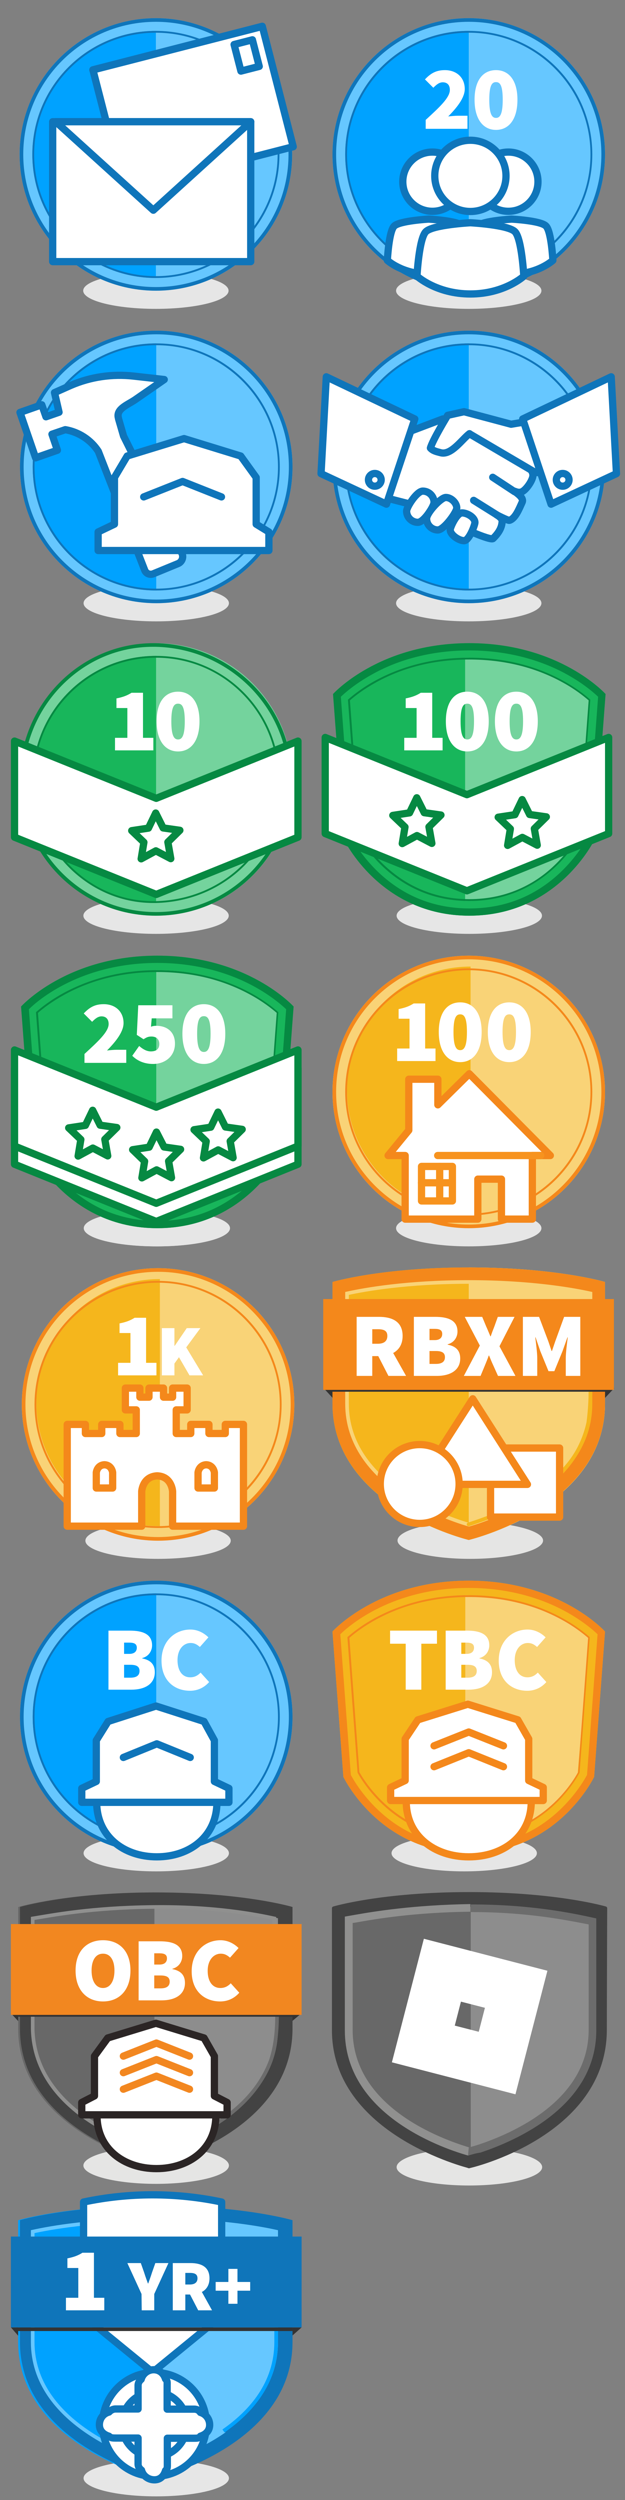 <?xml version="1.0" encoding="utf-8"?>
<!-- Generator: Adobe Illustrator 21.1.0, SVG Export Plug-In . SVG Version: 6.00 Build 0)  -->
<!DOCTYPE svg PUBLIC "-//W3C//DTD SVG 1.1//EN" "http://www.w3.org/Graphics/SVG/1.1/DTD/svg11.dtd">
<svg version="1.1" id="Badges" xmlns="http://www.w3.org/2000/svg" xmlns:xlink="http://www.w3.org/1999/xlink" x="0px" y="0px"
	 width="344px" height="1376px" viewBox="0 0 344 1376" style="enable-background:new 0 0 344 1376;" xml:space="preserve" preserveAspectRatio="none">
<rect x="0" y="0" width="344" height="1376" fill="#808080" stroke="none"/>
<style type="text/css">
	.st0{fill:#333333;}
	.st1{fill:#E6E6E6;}
	.st2{fill:#00A2FF;}
	.st3{fill:#66C7FF;}
	.st4{fill:#0F75BA;}
	.st5{fill:none;stroke:#66C7FF;stroke-width:2;stroke-miterlimit:10;}
	.st6{fill:none;stroke:#00A2FF;stroke-width:2;stroke-miterlimit:10;}
	.st7{fill:#FFFFFF;stroke:#0F75BA;stroke-width:4;stroke-linecap:round;stroke-linejoin:round;stroke-miterlimit:10;}
	.st8{fill:none;stroke:#333333;stroke-width:2;stroke-miterlimit:10;}
	.st9{fill:#FFFFFF;}
	.st10{fill:#E5E5E4;}
	.st11{fill:#686868;}
	.st12{fill:#8D8D8D;}
	.st13{fill:#434343;}
	.st14{fill:none;stroke:#90908F;stroke-width:2;stroke-miterlimit:10;}
	.st15{fill:none;stroke:#6C6C6C;stroke-width:2;stroke-miterlimit:10;}
	.st16{fill:#F28720;}
	.st17{fill:#FFFFFF;stroke:#2B2525;stroke-width:4;stroke-linecap:round;stroke-linejoin:round;stroke-miterlimit:10;}
	.st18{fill:none;stroke:#F28720;stroke-width:4;stroke-linecap:round;stroke-linejoin:round;stroke-miterlimit:10;}
	.st19{fill:#F5B61C;}
	.st20{fill:#F9D377;}
	.st21{fill:#F4881B;}
	.st22{fill:#FFFFFF;stroke:#F4881B;stroke-width:4;stroke-linecap:round;stroke-linejoin:round;stroke-miterlimit:10;}
	.st23{fill:none;stroke:#F9D377;stroke-width:2;stroke-miterlimit:10;}
	.st24{fill:none;stroke:#F5B61C;stroke-width:2;stroke-linecap:round;stroke-miterlimit:10;}
	.st25{fill:none;stroke:#F5B61C;stroke-width:2;stroke-miterlimit:10;}
	.st26{fill:#FFFFFF;stroke:#F7931E;stroke-width:4;stroke-linecap:round;stroke-linejoin:round;stroke-miterlimit:10;}
	.st27{fill:none;stroke:#F7931E;stroke-width:4;stroke-linecap:round;stroke-linejoin:round;stroke-miterlimit:10;}
	.st28{fill:none;stroke:#00B259;stroke-width:2;stroke-miterlimit:10;}
	.st29{fill:#18B65B;}
	.st30{fill:#74D39D;}
	.st31{fill:#068942;}
	.st32{fill:#FFFFFF;stroke:#068942;stroke-width:4;stroke-linecap:round;stroke-linejoin:round;stroke-miterlimit:10;}
	.st33{fill:none;stroke:#C1272D;stroke-width:4;stroke-linecap:round;stroke-linejoin:round;stroke-miterlimit:10;}
	.st34{fill:none;stroke:#0F75BA;stroke-width:4;stroke-linecap:round;stroke-linejoin:round;stroke-miterlimit:10;}
	.st35{fill:#434343;stroke:#434343;stroke-width:2;stroke-linejoin:round;stroke-miterlimit:10;}
	.st36{fill:#90908F;}
	.st37{fill:#6C6C6C;}
</style>
<g id="_x31_yr">
	<polygon id="XMLID_266_" class="st0" points="6,1281 13,1281 13,1289 	"/>
	<polygon id="XMLID_265_" class="st0" points="157,1289 157,1281 166,1281 	"/>
	<ellipse id="XMLID_263_" class="st1" cx="86" cy="1364" rx="40" ry="10"/>
	<path id="XMLID_241_" class="st2" d="M160,1289c0,57.4-75,75-75,75s-75-17.9-75-75c0-19.7,0-67,0-67s26.8-8,75-8s75,8,75,8
		S160,1274.7,160,1289z"/>
	<path id="XMLID_228_" class="st3" d="M85,1214c48,0,75,8,75,8s0,52.7,0,67c0,57.4-75,75-75,75V1214z"/>
	<g id="XMLID_147_">
		<g>
			<path class="st4" d="M86,1222c31,0,54.8,3.5,67,6.2v60.8c0,20.6-11.2,38.1-33.4,51.9c-14.2,8.8-28.6,13.4-33.6,14.8
				c-5-1.4-19.2-5.9-33.3-14.7c-22.4-13.9-33.7-31.4-33.7-52v-60.8C31.2,1225.5,55,1222,86,1222 M86,1214c-48.2,0-75,8-75,8
				s0,47.3,0,67c0,56.8,75,75,75,75s75-17.9,75-75c0-14.3,0-67,0-67S134.2,1214,86,1214L86,1214z"/>
		</g>
	</g>
	<path id="XMLID_145_" class="st5" d="M123.5,1338c-15.5,10.8-32.7,16.1-38.2,17.7c-11-3.2-67.3-21.6-67.3-66.7v-60.7
		c10-2.2,33.2-6.3,67-6.3s57,4.1,67,6.3v52.7"/>
	<path id="XMLID_122_" class="st6" d="M152,1281v8c0,22.6-13.8,38.4-29,49"/>
	<path id="XMLID_89_" class="st7" d="M122,1274.6V1212c-25-5.3-51-5.3-76,0v62.6l38,31.1L122,1274.6z"/>
	<circle id="XMLID_88_" class="st7" cx="85" cy="1334.4" r="28.6"/>
	<circle id="XMLID_87_" class="st7" cx="85" cy="1334.4" r="17.9"/>
	<path id="XMLID_83_" class="st7" d="M115.4,1334.7c0-3.3-2.1-6-5.1-6.9c-0.7-1.1-1.9-1.8-3.3-1.8H92v-13c0-1.5,0.2-2.8-0.9-3.6
		c-0.9-2.9-3.2-5.1-6.5-5.1s-6.1,2.3-6.9,5.3c-1,0.8-1.7,2-1.7,3.3v13H63.6c-1.4,0-2.7,0.7-3.6,1.7c-3.1,0.8-5.3,3.6-5.3,7
		c0,3.3,2.3,5.4,5.3,6.3c0.9,1,2.2,1,3.6,1H76v14.4c0,1.3,0.8,2.5,1.9,3.3c0.8,3.1,3.7,5.3,7.1,5.3c3.2,0,5.2-2.1,6.1-5.1
		c1.1-0.8,1-2.1,1-3.6V1342H107c1.4,0,2.6,0,3.3-1.1C113.2,1340,115.4,1337.9,115.4,1334.7z"/>
	<line id="XMLID_79_" class="st8" x1="9" y1="1282" x2="161" y2="1282"/>
	<rect id="XMLID_76_" x="6" y="1231" class="st4" width="160" height="50"/>
	<g>
		<path class="st9" d="M36.3,1264.7h6.8v-16.4h-6v-5.3c3.6-0.7,5.9-1.6,8.3-3.1h6.3v24.8h5.7v6.9H36.3V1264.7z"/>
		<path class="st9" d="M77.9,1262.6l-7.8-17h7.4l1.9,5.4c0.6,2,1.3,3.8,2,5.8h0.2c0.7-2,1.4-3.8,2-5.8l1.9-5.4h7.2l-7.8,17v9H78
			L77.9,1262.6L77.9,1262.6z"/>
		<path class="st9" d="M109.1,1271.6l-4.5-8.7H102v8.7h-6.9v-26h9.8c5.6,0,10.4,1.9,10.4,8.4c0,3.7-1.7,6.2-4.2,7.5l5.6,10.1H109.1z
			 M102,1257.4h2.5c2.7,0,4.2-1.2,4.2-3.4c0-2.2-1.4-3-4.2-3H102V1257.4z"/>
		<path class="st9" d="M125.7,1260.8h-7v-4.8h7v-7.2h5v7.2h7v4.8h-7v7.2h-5V1260.8z"/>
	</g>
</g>
<g id="OBC">
	<polygon id="XMLID_854_" class="st0" points="5.9,1108 13,1109 13,1115.6 	"/>
	<polygon id="XMLID_853_" class="st0" points="157,1115.6 157,1108 166.1,1108 	"/>
	<path id="XMLID_852_" class="st10" d="M126,1191.9c0,5.5-18,10.1-40.1,10.1s-40-4.6-40-10.1s18-10.3,40.1-10.3
		S126,1186.4,126,1191.9z"/>
	<path id="XMLID_851_" class="st11" d="M160,1116.6c0,57.4-75,75-75,75s-75-17.9-75-75c0-19.7,0-67,0-67s26.8-8,75-8s75,8,75,8
		S160,1102.3,160,1116.6z"/>
	<path id="XMLID_850_" class="st12" d="M85,1041.6c49,0,75,8,75,8s0,52.7,0,67c0,57.4-75,75-75,75V1041.6z"/>
	<g id="XMLID_844_">
		<g>
			<path class="st13" d="M86,1049.6c31,0,54.8,3.5,67,6.2c0,14.4,0,49.6,0,60.8c0,20.4-10.8,37.7-32,51.3
				c-14.2,9.1-29.4,14-34.8,15.4c-4.9-1.4-19.5-6-33.8-15C30.2,1154.4,19,1137,19,1116.5v-60.8C31,1053.1,55.1,1049.6,86,1049.6
				 M86,1041.6c-48.2,0-75,8-75,8s0,47.3,0,67c0,56.8,75,75,75,75l0,0c1,0,74.9-17.7,75-75c0-14.3,0-67,0-67S134.2,1041.6,86,1041.6
				L86,1041.6z"/>
		</g>
	</g>
	<path id="XMLID_843_" class="st14" d="M123.5,1165.8c-15.5,10.8-33.2,16-38.7,17.6c-5.7-1.7-65.8-18.5-66.8-66.8v-60.7
		c11-1.8,31.8-5.9,66-6.3c33.8-0.4,57,4.1,67,6.3v53.2"/>
	<path id="XMLID_842_" class="st15" d="M152.1,1076.8c-1,19.2,3,39.2-3,57.2c-10,27-38,42-63.9,50"/>
	<line id="XMLID_841_" class="st8" x1="10" y1="1109" x2="162" y2="1109"/>
	<rect id="XMLID_840_" x="6" y="1059" class="st16" width="160" height="50"/>
	<g>
		<path class="st9" d="M41.6,1084.6c0-10.7,6.1-16.7,15.1-16.7s15.1,6,15.1,16.7s-6.1,17-15.1,17S41.6,1095.3,41.6,1084.6z
			 M63,1084.6c0-5.9-2.4-9.3-6.3-9.3s-6.3,3.4-6.3,9.3s2.4,9.6,6.3,9.6S63,1090.5,63,1084.6z"/>
		<path class="st9" d="M76.3,1068.5H88c6.8,0,12.3,1.7,12.3,8.1c0,2.8-1.6,6-5.4,7v0.2c4.6,0.9,6.9,3.3,6.9,7.6
			c0,6.7-5.8,9.6-12.8,9.6H76.3V1068.5z M87.8,1081.3c2.8,0,4.1-1.4,4.1-3.4s-1.3-2.8-4.1-2.8h-2.9v6.2L87.8,1081.3L87.8,1081.3z
			 M88.4,1094.4c3.4,0,5-1.3,5-3.7c0-2.4-1.6-3.4-5-3.4h-3.5v7.1H88.4z"/>
		<path class="st9" d="M121.4,1067.9c4.1,0,7.6,2,9.9,4.3l-4.7,5.3c-1.6-1.4-3-2.2-5.1-2.2c-3.9,0-7.2,3.5-7.2,9.4
			c0,6.1,2.8,9.5,7,9.5c2.5,0,4.3-1.1,5.7-2.6l4.7,5.2c-2.8,3.2-6.5,4.8-10.5,4.8c-8.5,0-15.7-5.5-15.7-16.6
			C105.5,1074.1,113,1067.9,121.4,1067.9z"/>
	</g>
	<path id="XMLID_838_" class="st17" d="M118.8,1164.5c0,18.1-14.7,29.1-32.7,29.1s-32.7-11-32.7-29.1"/>
	<polygon id="XMLID_837_" class="st17" points="112.3,1121.7 118,1131.7 118,1153.6 125,1157.2 125,1164 45,1164 45,1157.2 
		52,1153.6 52,1131.7 59.3,1121.7 85.8,1113.6 	"/>
	<polyline id="XMLID_836_" class="st18" points="104.3,1131.7 86.1,1124.5 67.9,1131.7 	"/>
	<polyline id="XMLID_835_" class="st18" points="104.3,1140.8 86.1,1133.6 67.9,1140.8 	"/>
	<polyline id="XMLID_834_" class="st18" points="104.3,1149.9 86.1,1142.7 67.9,1149.9 	"/>
</g>
<g id="TBC">
	<ellipse id="XMLID_1003_" class="st1" cx="255.5" cy="1020" rx="40" ry="10"/>
	<g id="XMLID_1000_">
		<path class="st19" d="M258,1020c49.1,0,69-42,69-42l6-80c0,0-25.1-28-75-28s-75,28-75,28l6,80C189,978,208.9,1020,258,1020z"/>
	</g>
	<path id="XMLID_999_" class="st20" d="M256,878c20,0,37.4,4.3,52.7,12.6c7.3,4,12.9,8.1,15.6,10.5l-6.3,74.6
		c-3.5,6.5-21.9,36.2-61.9,36.2V878H256z"/>
	<g>
		<g>
			<path class="st9" d="M223.3,904.7h-8.6v-7.2h25.8v7.2h-8.6V930h-8.6L223.3,904.7L223.3,904.7z"/>
			<path class="st9" d="M245.3,897.5H257c6.8,0,12.3,1.7,12.3,8.1c0,2.8-1.6,6-5.4,7v0.2c4.6,0.9,6.9,3.3,6.9,7.6
				c0,6.7-5.8,9.6-12.8,9.6h-12.7V897.5z M256.8,910.3c2.8,0,4.1-1.4,4.1-3.4s-1.3-2.8-4.1-2.8h-2.9v6.2H256.8z M257.4,923.4
				c3.4,0,5-1.3,5-3.7s-1.6-3.4-5-3.4h-3.5v7.1L257.4,923.4L257.4,923.4z"/>
			<path class="st9" d="M290.4,896.9c4.1,0,7.6,2,9.9,4.3l-4.7,5.3c-1.6-1.4-3-2.2-5.1-2.2c-3.9,0-7.2,3.5-7.2,9.4
				c0,6.1,2.8,9.5,7,9.5c2.5,0,4.3-1.1,5.7-2.6l4.7,5.2c-2.8,3.2-6.5,4.8-10.5,4.8c-8.5,0-15.7-5.5-15.7-16.6
				C274.5,903.1,282,896.9,290.4,896.9z"/>
		</g>
	</g>
	<g id="XMLID_990_">
		<g>
			<path class="st21" d="M258,874c24.7,0,43,7.2,53.9,13.3c9,5,14.7,10,17,12.2l-5.8,77.4c-1.2,2.3-6.1,10.9-15.1,19.4
				c-13.9,13.1-30.7,19.7-49.9,19.7s-36-6.6-49.9-19.7c-9-8.5-13.9-17.1-15.1-19.4l-5.8-77.4C192.5,894.4,216.3,874,258,874
				 M258,870c-49.9,0-75,28-75,28l6,80c0,0,19.9,42,69,42s69-42,69-42l6-80C333,898,307.9,870,258,870L258,870z"/>
		</g>
	</g>
	<g id="XMLID_984_">
		<g>
			<path class="st21" d="M258,879c18.8,0,36.1,4.2,51.2,12.5c6.8,3.7,11.6,7.5,14.5,10l-5.5,73.9c-3.5,6.4-21.6,35.5-60.2,35.5
				c-38.2,0-56.6-29.2-60.2-35.5l-5.5-73.9c2.9-2.6,7.8-6.3,14.5-10C221.9,883.2,239.2,879,258,879 M258,878
				c-19,0-36.4,4.3-51.7,12.6c-7.3,4-12.4,8.1-15.1,10.5l5.6,74.6c3.5,6.4,22.1,36.2,61.1,36.2c39.3,0,57.6-29.7,61.1-36.2l5.6-74.6
				c-2.7-2.4-7.8-6.5-15.1-10.5C294.4,882.3,277,878,258,878L258,878z"/>
		</g>
	</g>
	<path id="XMLID_983_" class="st22" d="M292.4,991.5c0,19-15.4,30.5-34.4,30.5s-34.4-11.6-34.4-30.5"/>
	<polygon id="XMLID_982_" class="st22" points="285,946.6 291,957.1 291,980 299,983.8 299,991 215,991 215,983.8 223,980 
		223,957.1 230,946.6 257.5,938 	"/>
	<polyline id="XMLID_981_" class="st22" points="277.1,960.9 258,953.3 238.9,960.9 	"/>
	<polyline id="XMLID_980_" class="st22" points="277.1,972.4 258,964.7 238.9,972.4 	"/>
</g>
<g id="BC">
	<ellipse id="XMLID_1025_" class="st1" cx="86" cy="1020" rx="40" ry="10"/>
	<circle id="XMLID_1024_" class="st3" cx="86" cy="945" r="75"/>
	<g id="XMLID_1021_">
		<path class="st2" d="M86,1013c-37.6,0-68-30.4-68-68s30.4-68,68-68"/>
	</g>
	<g id="XMLID_1016_">
		<path class="st4" d="M86,872c40.3,0,73,32.7,73,73s-32.7,73-73,73s-73-32.7-73-73S45.7,872,86,872 M86,870c-41.4,0-75,33.6-75,75
			s33.6,75,75,75s75-33.6,75-75S127.4,870,86,870L86,870z"/>
	</g>
	<g id="XMLID_1011_">
		<path class="st4" d="M86,878c36.9,0,67,30.1,67,67s-30.1,67-67,67s-67-30.1-67-67S49.1,878,86,878 M86,877c-37.6,0-68,30.4-68,68
			s30.4,68,68,68s68-30.4,68-68S123.6,877,86,877L86,877z"/>
	</g>
	<g>
		<g>
			<path class="st9" d="M59.7,897.5h11.7c6.8,0,12.3,1.7,12.3,8.1c0,2.8-1.6,6-5.4,7v0.2c4.6,0.9,6.9,3.3,6.9,7.6
				c0,6.7-5.8,9.6-12.8,9.6H59.7V897.5z M71.2,910.3c2.8,0,4.1-1.4,4.1-3.4s-1.3-2.8-4.1-2.8h-2.9v6.2H71.2z M71.8,923.4
				c3.4,0,5-1.3,5-3.7s-1.6-3.4-5-3.4h-3.5v7.1L71.8,923.4L71.8,923.4z"/>
			<path class="st9" d="M104.8,896.9c4.1,0,7.6,2,9.9,4.3l-4.7,5.3c-1.6-1.4-3-2.2-5.1-2.2c-3.9,0-7.2,3.5-7.2,9.4
				c0,6.1,2.8,9.5,7,9.5c2.5,0,4.3-1.1,5.7-2.6l4.7,5.2c-2.8,3.2-6.5,4.8-10.5,4.8c-8.5,0-15.7-5.5-15.7-16.6
				C88.9,903.1,96.4,896.9,104.8,896.9z"/>
		</g>
	</g>
	<path id="XMLID_1007_" class="st7" d="M119.4,991.8c0,18.8-14.8,30.2-33.1,30.2s-33.1-11.4-33.1-30.2"/>
	<polygon id="XMLID_1006_" class="st7" points="112.3,947.5 118,957.9 118,980.5 126,984.3 126,992 45,992 45,984.3 53,980.5 
		53,957.9 59.5,947.5 85.9,939 	"/>
	<polyline id="XMLID_1005_" class="st7" points="104.7,967.3 86.3,959.8 67.9,967.3 	"/>
</g>
<g id="OfficialModelMaker">
	<g id="XMLID_634_">
		<polygon id="XMLID_732_" class="st0" points="178.1,764 186,764 186,772.6 		"/>
		<polygon id="XMLID_731_" class="st0" points="330,772.6 330,764 338.1,764 		"/>
		<path id="XMLID_730_" class="st10" d="M298.9,847.9c0,5.5-18,10.1-40.1,10.1s-40-4.6-40-10.1s17.2-10.3,39.3-10.3
			C280.2,837.6,298.9,842.4,298.9,847.9z"/>
		<path id="XMLID_729_" class="st19" d="M333,772.6c0,57.4-75,75-75,75s-75-17.9-75-75c0-19.7,0-67,0-67s26.8-8,75-8s75,8,75,8
			S333,758.3,333,772.6z"/>
		<path id="XMLID_728_" class="st20" d="M258,697.6c48,0,75,8,75,8s0,52.7,0,67c0,57.4-75,75-75,75V697.6z"/>
		<g id="XMLID_722_">
			<g>
				<path class="st21" d="M258,705.6c31,0,55,3.5,67,6.2v60.8c0,20.6-11.2,38.1-33.3,51.9c-14.2,8.8-28.5,13.4-33.6,14.8
					c-5-1.4-19.2-5.9-33.3-14.7c-22.4-13.9-33.8-31.4-33.8-52v-60.8C203,709.1,227,705.6,258,705.6 M258,697.6c-48.2,0-75,8-75,8
					s0,47.3,0,67c0,56.8,75,75,75,75s75-17.9,75-75c0-14.3,0-67,0-67S306.2,697.6,258,697.6L258,697.6z"/>
			</g>
		</g>
		<path id="XMLID_721_" class="st23" d="M296.1,821.3c-15.5,10.8-32.4,16.3-38,17.9c-11-3.2-67.1-21.5-67.1-66.6v-60.7
			c10-2.2,33.2-6.3,67-6.3s57,4.1,67,6.3V764"/>
		<path id="XMLID_720_" class="st24" d="M324.8,740.1c0,13.9,1,27.9-1,42.9c-7,32-38,47-65.9,56"/>
		<path id="XMLID_719_" class="st25" d="M325,764v8.6c0,22.6-13.8,38.1-29,48.7"/>
		<line id="XMLID_718_" class="st8" x1="182" y1="765" x2="334" y2="765"/>
		<rect id="XMLID_717_" x="177.9" y="715" class="st21" width="160" height="50"/>
	</g>
	<g>
		<path class="st9" d="M213.8,757.3l-5.6-10.9h-3.3v10.9h-8.6v-32.5h12.3c7,0,13,2.4,13,10.5c0,4.7-2.1,7.7-5.2,9.4l7.1,12.6H213.8z
			 M204.9,739.6h3.1c3.4,0,5.2-1.5,5.2-4.3s-1.8-3.7-5.2-3.7h-3.1V739.6z"/>
		<path class="st9" d="M227.8,724.8h11.7c6.8,0,12.3,1.7,12.3,8.1c0,2.8-1.6,6-5.4,7v0.2c4.6,0.9,6.9,3.3,6.9,7.6
			c0,6.7-5.8,9.6-12.8,9.6h-12.7V724.8z M239.3,737.6c2.8,0,4.1-1.4,4.1-3.4s-1.3-2.8-4.1-2.8h-2.9v6.2H239.3z M239.9,750.7
			c3.4,0,5-1.3,5-3.7s-1.6-3.4-5-3.4h-3.5v7.1L239.9,750.7L239.9,750.7z"/>
		<path class="st9" d="M264.1,740.6l-8.3-15.8h9.6l2.2,5.3c0.7,1.5,1.4,3.3,2.3,5.4h0.2c0.7-2.1,1.4-3.9,2-5.4l1.9-5.3h9.2
			l-8.3,16.2l8.8,16.3h-9.6l-2.6-5.8c-0.8-1.7-1.5-3.4-2.3-5.4H269c-0.7,2-1.4,3.7-2.1,5.4l-2.4,5.8h-9.2L264.1,740.6z"/>
		<path class="st9" d="M287.8,724.8h8.9l5.1,13.5l1.8,5.3h0.2l1.8-5.3l4.9-13.5h8.9v32.5h-8v-9.6c0-3.3,0.7-8.4,1.1-11.6h-0.2
			l-2.7,7.6l-4.5,11h-3.2l-4.5-11l-2.6-7.6h-0.2c0.4,3.2,1.1,8.3,1.1,11.6v9.6h-7.9L287.8,724.8L287.8,724.8z"/>
	</g>
	<g id="XMLID_244_">
		<rect id="XMLID_247_" x="270" y="797" class="st22" width="38" height="38"/>
		<polygon id="XMLID_246_" class="st22" points="230,817 260.2,769.9 290.3,817 		"/>
		<circle id="XMLID_245_" class="st22" cx="231" cy="816.8" r="21.7"/>
	</g>
</g>
<g id="bricksmith_1_">
	<ellipse id="XMLID_277_" class="st1" cx="87" cy="848" rx="40" ry="10"/>
	<circle id="XMLID_276_" class="st20" cx="87" cy="773" r="75"/>
	<g id="XMLID_272_">
		<path class="st19" d="M88,840c-37.6,0-68-30.4-68-68s30.4-68,68-68"/>
	</g>
	<g id="XMLID_206_">
		<g>
			<path class="st21" d="M87,700c40.3,0,73,32.7,73,73s-32.7,73-73,73s-73-32.7-73-73S46.7,700,87,700 M87,698
				c-41.4,0-75,33.6-75,75s33.6,75,75,75s75-33.6,75-75S128.4,698,87,698L87,698z"/>
		</g>
	</g>
	<g id="XMLID_171_">
		<g>
			<path class="st21" d="M87,706c36.9,0,67,30.1,67,67s-30.1,67-67,67s-67-30.1-67-67S50.1,706,87,706 M87,705
				c-37.6,0-68,30.4-68,68s30.4,68,68,68s68-30.4,68-68S124.6,705,87,705L87,705z"/>
		</g>
	</g>
	<path id="XMLID_160_" class="st22" d="M124,784v5h-9v-5h-10v5h-8v-13h6v-12h-8v5h-5v-5h-8v5h-5v-5h-8v12h6v13l0,0h-9v-5H56v5h-9v-5
		H37v56h34.1H78v-19.1c0,0,0.4-8.2,8.5-8.6c8.1,0.3,8.5,8.6,8.5,8.6V840h39v-56H124z"/>
	<path id="XMLID_157_" class="st22" d="M109,819v-8.5c0,0,0.4-4.1,4.5-4.3c4.1,0.2,4.5,4.3,4.5,4.3v8.5H109z"/>
	<path id="XMLID_156_" class="st22" d="M53,819v-8.5c0,0,0.4-4.1,4.5-4.3c4.1,0.2,4.5,4.3,4.5,4.3v8.5H53z"/>
	<g>
		<g>
			<path class="st9" d="M65,750.1h6.8v-16.4h-6v-5.3c3.6-0.7,5.9-1.6,8.3-3.1h6.3v24.8h5.7v6.9H65V750.1z"/>
			<path class="st9" d="M89.1,731H96v9.7h0.2l6.6-9.7h7.5l-7.8,10.6l9.3,15.4h-7.5l-5.8-10l-2.5,3.5v6.5h-6.9
				C89.1,757,89.1,731,89.1,731z"/>
		</g>
	</g>
</g>
<g id="homestead_1_">
	<ellipse id="XMLID_205_" class="st1" cx="258" cy="676" rx="40" ry="10"/>
	<circle id="XMLID_202_" class="st20" cx="258" cy="601" r="75"/>
	<g id="XMLID_183_">
		<path class="st19" d="M259,668c-37.6,0-68-30.4-68-68s30.4-68,68-68"/>
	</g>
	<g id="XMLID_163_">
		<g>
			<path class="st21" d="M258,528c40.3,0,73,32.7,73,73s-32.7,73-73,73s-73-32.7-73-73S217.7,528,258,528 M258,526
				c-41.4,0-75,33.6-75,75s33.6,75,75,75s75-33.6,75-75S299.4,526,258,526L258,526z"/>
		</g>
	</g>
	<g id="XMLID_153_">
		<g>
			<path class="st21" d="M258,534c36.9,0,67,30.1,67,67s-30.1,67-67,67s-67-30.1-67-67S221.1,534,258,534 M258,533
				c-37.6,0-68,30.4-68,68s30.4,68,68,68s68-30.4,68-68S295.6,533,258,533L258,533z"/>
		</g>
	</g>
	<polygon id="XMLID_102_" class="st22" points="258.3,591 241,608.1 241,594 225,594 225,622.1 213.6,636 223,636 223,671 263,671 
		263,649 276,649 276,671 293,671 293,636 302.9,636 	"/>
	<rect id="XMLID_98_" x="232" y="642" class="st26" width="17" height="19"/>
	<polygon id="XMLID_97_" class="st26" points="240.9,636 297.6,636 297.6,636 	"/>
	<line id="XMLID_96_" class="st27" x1="242" y1="642" x2="242" y2="660"/>
	<line id="XMLID_95_" class="st27" x1="249" y1="651" x2="232" y2="651"/>
	<g>
		<g>
			<path class="st9" d="M218.6,577.1h6.8v-16.4h-6v-5.3c3.6-0.7,5.9-1.6,8.3-3.1h6.3v24.8h5.7v6.9h-21.1V577.1z"/>
			<path class="st9" d="M241.5,568c0-10.9,4.8-16.3,11.8-16.3c7,0,11.8,5.5,11.8,16.3c0,10.9-4.8,16.6-11.8,16.6
				C246.3,584.6,241.5,578.8,241.5,568z M257,568c0-8.4-1.7-9.7-3.7-9.7s-3.7,1.3-3.7,9.7s1.7,10,3.7,10S257,576.4,257,568z"/>
			<path class="st9" d="M268.5,568c0-10.9,4.8-16.3,11.8-16.3s11.8,5.5,11.8,16.3c0,10.9-4.8,16.6-11.8,16.6
				C273.2,584.6,268.5,578.8,268.5,568z M284,568c0-8.4-1.7-9.7-3.7-9.7s-3.7,1.3-3.7,9.7s1.7,10,3.7,10S284,576.4,284,568z"/>
		</g>
	</g>
</g>
<g id="Bloxxer_1_">
	<ellipse id="XMLID_201_" class="st1" cx="86.1" cy="676" rx="40" ry="10"/>
	<path id="XMLID_197_" class="st28" d="M154,593v8c0,22.6-18,45-41,57"/>
	<ellipse id="XMLID_178_" class="st1" cx="86.6" cy="676" rx="40" ry="10"/>
	<g id="XMLID_177_">
		<path class="st29" d="M86.6,676c49.1,0,69-42,69-42l6-80c0,0-25.1-28-75-28s-75,28-75,28l6,80C17.6,634,37.5,676,86.6,676z"/>
	</g>
	<path id="XMLID_175_" class="st30" d="M86,534c20,0,36.7,4.3,51.9,12.6c7.3,4,12.5,8.1,15.2,10.5l-5.8,74.6
		C143.8,638.3,126,668,86,668V534z"/>
	<g id="XMLID_174_">
		<g>
			<path class="st31" d="M86.6,530c24.7,0,43,7.2,53.9,13.3c9,5,14.7,10,17,12.2l-5.8,77.4c-1.2,2.3-6.1,10.9-15.1,19.4
				c-13.9,13.1-30.7,19.7-49.9,19.7s-36-6.6-49.9-19.7c-9-8.5-13.9-17.1-15.1-19.4l-5.8-77.4C21,550.4,44.8,530,86.6,530 M86.6,526
				c-49.9,0-75,28-75,28l6,80c0,0,19.9,42,69,42s69-42,69-42l6-80C161.6,554,136.4,526,86.6,526L86.6,526z"/>
		</g>
	</g>
	<g id="XMLID_167_">
		<g>
			<path class="st31" d="M86.6,535c18.8,0,36.1,4.2,51.2,12.5c6.8,3.7,11.6,7.5,14.5,10l-5.5,73.9c-3.5,6.4-21.6,35.5-60.2,35.5
				c-38.2,0-56.6-29.2-60.2-35.5l-5.5-73.9c2.9-2.6,7.8-6.3,14.5-10C50.5,539.2,67.7,535,86.6,535 M86.6,534
				c-19,0-36.4,4.3-51.7,12.6c-7.3,4-12.4,8.1-15.1,10.5l5.6,74.6c3.5,6.4,22.1,36.2,61.1,36.2c39.3,0,57.6-29.7,61.1-36.2l5.6-74.6
				c-2.7-2.4-7.8-6.5-15.1-10.5C122.9,538.3,105.6,534,86.6,534L86.6,534z"/>
		</g>
	</g>
	<g>
		<path class="st9" d="M46.5,580.1c7.5-6.9,13.3-12.2,13.3-16.5c0-2.8-1.6-4.2-3.9-4.2c-2.1,0-3.7,1.5-5.2,3l-4.6-4.6
			c3.3-3.5,6.3-5.1,11-5.1c6.4,0,10.9,4.1,10.9,10.4c0,5.1-4.8,10.7-9.1,15.1c1.6-0.2,3.9-0.4,5.3-0.4h5.3v7.2h-23
			C46.5,585,46.5,580.1,46.5,580.1z"/>
		<path class="st9" d="M76.6,575.7c1.9,1.7,4.1,3,6.4,3c3,0,4.7-1.3,4.7-4.1c0-2.7-1.8-4.1-4.3-4.1c-1.7,0-2.5,0.3-4.4,1.5l-3.7-2.4
			l0.8-16.3h18.8v7.2H83.5l-0.4,4.6c1.1-0.4,2-0.5,3-0.5c5.5,0,10.2,3.1,10.2,9.8c0,7.1-5.6,11.2-12,11.2c-5.2,0-8.9-1.9-11.5-4.5
			L76.6,575.7z"/>
		<path class="st9" d="M100.4,569c0-10.9,4.8-16.3,11.8-16.3S124,558.2,124,569c0,10.9-4.8,16.6-11.8,16.6S100.4,579.8,100.4,569z
			 M115.9,569c0-8.4-1.7-9.7-3.7-9.7s-3.7,1.3-3.7,9.7s1.7,10,3.7,10S115.9,577.4,115.9,569z"/>
	</g>
	<polygon id="XMLID_164_" class="st32" points="86,619.4 8,587.9 8,640.8 86,672.3 164,640.8 164,587.9 	"/>
	<polygon id="XMLID_162_" class="st32" points="86,609.4 8,577.9 8,630.8 86,662.3 164,630.8 164,577.9 	"/>
	<polygon id="XMLID_161_" class="st32" points="82.1,631.4 86.1,623.1 90.3,631.3 99.4,632.6 92.8,639.1 94.4,648.2 86.2,643.9 
		78.1,648.3 79.6,639.2 73,632.8 	"/>
	<polygon id="XMLID_159_" class="st32" points="47,619.4 51,611.1 55.1,619.3 64.3,620.6 57.7,627.1 59.3,636.2 51.1,631.9 
		43,636.3 44.5,627.2 37.8,620.8 	"/>
	<polygon id="XMLID_152_" class="st32" points="116,620.4 120,612.1 124.1,620.3 133.3,621.6 126.7,628.1 128.3,637.2 120.1,632.9 
		112,637.3 113.5,628.2 106.8,621.8 	"/>
</g>
<g id="Warrior_1_">
	<ellipse id="XMLID_176_" class="st1" cx="258.3" cy="504" rx="40" ry="10"/>
	<g id="XMLID_173_">
		<path class="st29" d="M258.3,504c49.1,0,69-42,69-42l6-80c0,0-25.1-28-75-28s-75,28-75,28l6,80C189.3,462,209.2,504,258.3,504z"/>
	</g>
	<path id="XMLID_168_" class="st30" d="M256,362c20,0,37.5,4.3,52.8,12.6c7.3,4,12.9,8.1,15.6,10.5l-6.4,74.6
		c-3.5,6.5-22,36.2-62,36.2V362z"/>
	<g>
		<g>
			<path class="st9" d="M222.5,406.1h6.8v-16.4h-6v-5.3c3.6-0.7,5.9-1.6,8.3-3.1h6.3v24.8h5.7v6.9h-21.1V406.1z"/>
			<path class="st9" d="M245.4,397c0-10.9,4.8-16.3,11.8-16.3c7,0,11.8,5.5,11.8,16.3c0,10.9-4.8,16.6-11.8,16.6
				C250.2,413.6,245.4,407.8,245.4,397z M260.9,397c0-8.4-1.7-9.7-3.7-9.7s-3.7,1.3-3.7,9.7s1.7,10,3.7,10S260.9,405.4,260.9,397z"
				/>
			<path class="st9" d="M272.4,397c0-10.9,4.8-16.3,11.8-16.3S296,386.2,296,397c0,10.9-4.8,16.6-11.8,16.6S272.4,407.8,272.4,397z
				 M287.9,397c0-8.4-1.7-9.7-3.7-9.7s-3.7,1.3-3.7,9.7s1.7,10,3.7,10S287.9,405.4,287.9,397z"/>
		</g>
	</g>
	<g id="XMLID_158_">
		<g>
			<path class="st31" d="M258.3,358c24.7,0,43,7.2,53.9,13.3c9,5,14.7,10,17,12.2l-5.8,77.4c-1.2,2.3-6.1,10.9-15.1,19.4
				c-13.9,13.1-30.7,19.7-49.9,19.7s-36-6.6-49.9-19.7c-9-8.5-13.9-17.1-15.1-19.4l-5.8-77.4c2.3-2.2,8-7.2,17-12.2
				C215.3,365.2,233.5,358,258.3,358 M258.3,354c-49.9,0-75,28-75,28l6,80c0,0,19.9,42,69,42s69-42,69-42l6-80
				C333.3,382,308.1,354,258.3,354L258.3,354z"/>
		</g>
	</g>
	<g id="XMLID_148_">
		<g>
			<path class="st31" d="M258.3,363c18.8,0,36.1,4.2,51.2,12.5c6.8,3.7,11.6,7.5,14.5,10l-5.5,73.9c-3.5,6.4-21.6,35.5-60.2,35.5
				c-38.2,0-56.6-29.2-60.2-35.5l-5.5-73.9c2.9-2.6,7.8-6.3,14.5-10C222.2,367.2,239.4,363,258.3,363 M258.3,362
				c-19,0-36.4,4.3-51.7,12.6c-7.3,4-12.4,8.1-15.1,10.5l5.6,74.6c3.5,6.4,22.1,36.2,61.1,36.2c39.3,0,57.6-29.7,61.1-36.2l5.6-74.6
				c-2.7-2.4-7.8-6.5-15.1-10.5C294.6,366.3,277.3,362,258.3,362L258.3,362z"/>
		</g>
	</g>
	<path id="XMLID_146_" class="st33" d="M257.3,465"/>
	<path id="XMLID_144_" class="st33" d="M233.3,501"/>
	<path id="XMLID_142_" class="st33" d="M258.3,486"/>
	<path id="XMLID_137_" class="st33" d="M258.3,465"/>
	<path id="XMLID_123_" class="st33" d="M284.3,499"/>
	<path id="XMLID_114_" class="st33" d="M258.3,465"/>
	<path id="XMLID_113_" class="st33" d="M277.3,470"/>
	<path id="XMLID_112_" class="st33" d="M258.3,465"/>
	<path id="XMLID_110_" class="st33" d="M296.3,452"/>
	<path id="XMLID_109_" class="st33" d="M259.3,464"/>
	<path id="XMLID_108_" class="st33" d="M258.3,424"/>
	<path id="XMLID_107_" class="st33" d="M258.3,463"/>
	<path id="XMLID_105_" class="st33" d="M257.3,463"/>
	<path id="XMLID_104_" class="st33" d="M244.3,446"/>
	<path id="XMLID_103_" class="st33" d="M257.3,463"/>
	<path id="XMLID_99_" class="st33" d="M256.3,464"/>
	<path id="XMLID_94_" class="st33" d="M237.9,471.3"/>
	<path id="XMLID_90_" class="st33" d="M273.3,447"/>
	<path id="XMLID_72_" class="st33" d="M259.3,463"/>
	<polygon id="XMLID_60_" class="st32" points="257,437.4 179,405.9 179,458.8 257,490.3 335,458.8 335,405.9 	"/>
	<polygon id="XMLID_59_" class="st32" points="225.4,447.4 229.4,439.1 233.5,447.3 242.7,448.6 236.1,455.1 237.7,464.2 
		229.5,459.9 221.4,464.3 222.9,455.2 216.2,448.8 	"/>
	<polygon id="XMLID_58_" class="st32" points="283.4,448.4 287.4,440.1 291.5,448.3 300.7,449.6 294.1,456.1 295.7,465.2 
		287.5,460.9 279.4,465.3 280.9,456.2 274.2,449.8 	"/>
</g>
<g id="CombatInitiation_1_">
	<ellipse id="XMLID_151_" class="st1" cx="85.9" cy="504" rx="40" ry="10"/>
	<circle id="XMLID_150_" class="st30" cx="85.9" cy="429" r="75"/>
	<g id="XMLID_143_">
		<path class="st29" d="M85.9,497c-37.6,0-68-30.4-68-68s30.4-68,68-68"/>
	</g>
	<g id="XMLID_111_">
		<g>
			<path class="st31" d="M84,354v2c1,0,1.1,0,1.6,0c19.4,0.4,37.7,8.1,51.5,21.7c13.9,13.8,21.6,32,21.7,51.3
				c0,19.4-7.5,37.7-21.2,51.5c-13.8,13.8-32.2,21.5-51.7,21.5c-40.3,0-73-32.7-73-73c0-19.3,7.4-37.6,20.9-51.5
				C47.4,363.6,65.1,356,84.2,356L84,354 M84.4,354c-40.7,0-73.6,34.1-73.6,75c0,41.4,33.6,75,75,75s75.1-33.6,75-75
				c-0.1-41.3-34.2-74.2-75-75C85.4,354,84.9,354,84.4,354L84.4,354z"/>
		</g>
	</g>
	<g id="XMLID_73_">
		<g>
			<path class="st31" d="M85.9,362c17.9,0,34.7,7,47.3,19.6c12.6,12.6,19.6,29.5,19.7,47.4c0.1,17.8-6.8,34.5-19.3,46.9
				c-12.5,12.5-29.4,19.6-47.7,20.1c-0.5,0-1.1,0-1.6,0c-17,0-33.1-6.8-45.5-19.2c-12.7-12.7-20-30.1-19.9-47.8
				c0-17.9,7-34.7,19.7-47.4C51.2,369,68,362,85.9,362 M85.9,361c-37.6,0-67.9,30.4-68,68c-0.1,36.4,29.5,68,66.4,68
				c0.5,0,1.1,0,1.6,0c38.3-1,68.1-30.6,68-68C153.8,391.4,123.4,361,85.9,361L85.9,361z"/>
		</g>
	</g>
	<g>
		<g>
			<path class="st9" d="M63.3,406.1h6.8v-16.4h-6v-5.3c3.6-0.7,5.9-1.6,8.3-3.1h6.3v24.8h5.7v6.9H63.3V406.1z"/>
			<path class="st9" d="M86.2,397c0-10.9,4.8-16.3,11.8-16.3s11.8,5.5,11.8,16.3c0,10.9-4.8,16.6-11.8,16.6S86.2,407.8,86.2,397z
				 M101.7,397c0-8.4-1.7-9.7-3.7-9.7s-3.7,1.3-3.7,9.7s1.7,10,3.7,10S101.7,405.4,101.7,397z"/>
		</g>
	</g>
	<polygon id="XMLID_61_" class="st32" points="86,439.4 8,407.9 8,460.8 86,492.3 164,460.8 164,407.9 	"/>
	<polygon id="XMLID_35_" class="st32" points="81.7,455.8 85.7,447.5 89.8,455.7 99,457 92.4,463.5 94,472.6 85.8,468.3 77.7,472.7 
		79.2,463.6 72.5,457.2 	"/>
</g>
<g id="Ambassador_1_">
	<ellipse id="XMLID_172_" class="st1" cx="258" cy="332" rx="40" ry="10"/>
	<g id="XMLID_135_">
		<circle id="XMLID_169_" class="st3" cx="258" cy="257" r="75"/>
		<g id="XMLID_149_">
			<path class="st2" d="M258,325c-37.6,0-68-30.4-68-68s30.4-68,68-68"/>
		</g>
		<g id="XMLID_141_">
			<path class="st4" d="M258,184c40.3,0,73,32.7,73,73s-32.7,73-73,73s-73-32.7-73-73S217.7,184,258,184 M258,182
				c-41.4,0-75,33.6-75,75s33.6,75,75,75s75-33.6,75-75S299.4,182,258,182L258,182z"/>
		</g>
		<g id="XMLID_136_">
			<path class="st4" d="M258,190c36.9,0,67,30.1,67,67s-30.1,67-67,67s-67-30.1-67-67S221.1,190,258,190 M258,189
				c-37.6,0-68,30.4-68,68s30.4,68,68,68s68-30.4,68-68S295.6,189,258,189L258,189z"/>
		</g>
	</g>
	<g id="XMLID_34_">
		<path id="XMLID_134_" class="st7" d="M287.4,270.6c2-1,5-5,5.8-8c0.7-2.7-1.6-5.1-3.9-6.3l1.9-4.3l-47.5-21.4l-18.5,7l-15.6,35.7
			l17.9,4.6c0,0,41.7,20.7,43.9,18.5c3-3,5-6,5-10c-0.5-1.6-3-3-3-3s6.2,3.2,7,3c3.2-1,5.2-6,7-10c1-2.3-2.3-4.5-4.2-6
			C283.3,270.3,285.4,271.6,287.4,270.6z"/>
		<g id="XMLID_100_">
			<line id="XMLID_133_" class="st34" x1="283.2" y1="270.6" x2="271.2" y2="262.7"/>
			<line id="XMLID_132_" class="st34" x1="260.7" y1="275.4" x2="275.4" y2="284.6"/>
			<path id="XMLID_131_" class="st7" d="M238.9,276.5c0-3.4-2.8-6.2-6.2-6.2c-3.3,0-8.9,8.8-8.9,11c0,3.4,2.8,6.2,6.2,6.2
				C233.3,287.5,238.9,278.6,238.9,276.5z"/>
			<path id="XMLID_130_" class="st7" d="M251.4,279.6c0-2.8-3.1-5.8-6-5.8c-2.8,0-10.6,8.5-10.6,11.7c0,3.4,2.8,6.2,6.2,6.2
				C244.4,291.6,251.4,281.9,251.4,279.6z"/>
			<path id="XMLID_129_" class="st7" d="M261.4,287.6c0-2.8-4.2-5.3-7.1-5.3s-6.5,7.9-6.5,9.3c0,2.8,4.8,6,7.6,6
				C258.2,297.6,261.4,288.9,261.4,287.6z"/>
			<path id="XMLID_128_" class="st7" d="M281.3,233.5l-25.9-6.9l-9,2c0,0-8.3,13.6-9.5,18c1.4,1.6,3.5,2,5.7,2.6
				c5.8,1.5,11.8-7.5,15.8-10.5l0.4,0.3l35.9,21.1h20.8l12.7-34.4L281.3,233.5z"/>
			<polygon id="XMLID_127_" class="st7" points="339.3,260.7 303.3,277.5 287.7,230.6 336.4,207.4 			"/>
			<circle id="XMLID_125_" class="st7" cx="309.7" cy="264.1" r="3.5"/>
			<polygon id="XMLID_124_" class="st7" points="176.7,260.7 212.7,277.5 228.3,230.6 179.6,207.4 			"/>
			<circle id="XMLID_101_" class="st7" cx="206.3" cy="264.1" r="3.5"/>
		</g>
	</g>
</g>
<g id="WelcomeToTheClub_1_">
	<ellipse id="XMLID_286_" class="st1" cx="86" cy="332" rx="40" ry="10"/>
	<circle id="XMLID_284_" class="st3" cx="86" cy="257" r="75"/>
	<g id="XMLID_281_">
		<path class="st2" d="M86,325c-37.6,0-68-30.4-68-68s30.4-68,68-68"/>
	</g>
	<g id="XMLID_274_">
		<path class="st4" d="M86,184c40.3,0,73,32.7,73,73s-32.7,73-73,73s-73-32.7-73-73S45.8,184,86,184 M86,182c-41.4,0-75,33.6-75,75
			s33.6,75,75,75s75-33.6,75-75S127.4,182,86,182L86,182z"/>
	</g>
	<g id="XMLID_267_">
		<path class="st4" d="M86,190c36.9,0,67,30.1,67,67s-30.1,67-67,67s-67-30.1-67-67S49.1,190,86,190 M86,189c-37.6,0-68,30.4-68,68
			s30.4,68,68,68s68-30.4,68-68S123.6,189,86,189L86,189z"/>
	</g>
	<path id="XMLID_220_" class="st7" d="M54.1,248.4c-4.1-6.3-10.7-10.6-18.1-11.9h-0.1l-7.3,2.5l3,8.8l-12,4.2L11,227l12-4.2l2.3,6.6
		l7.2-2.5L30,216.1l9-4c10.9-4.7,22.8-6.4,34.5-5.1l16.9,1.9l-16,11.1c-4.1,2.8-10.4,5-9.3,9.8c0.1,0.3,0.1,0.6,0.2,0.9L68,240
		l32.1,64.5c1.1,2.1,0.1,4.8-2.1,5.7l-13.6,5.6c-1.9,0.8-4.1-0.1-4.8-2.1L54.1,248.4z"/>
	<polygon id="XMLID_195_" class="st7" points="132.5,251 141,262.8 141,288.5 148,292.8 148,303 54,303 54,292.8 63,288.5 63,262.8 
		70,251 101.3,241.4 	"/>
	<polyline id="XMLID_189_" class="st7" points="121.9,273.5 100.5,265 79.1,273.5 	"/>
</g>
<g id="Friendship">
	<ellipse id="XMLID_70_" class="st1" cx="258" cy="160" rx="40" ry="10"/>
	<circle id="XMLID_69_" class="st3" cx="258" cy="85" r="75"/>
	<g id="XMLID_68_">
		<path class="st2" d="M258,153c-37.6,0-68-30.4-68-68s30.4-68,68-68"/>
	</g>
	<g id="XMLID_67_">
		<path class="st4" d="M258,12c40.3,0,73,32.7,73,73s-32.7,73-73,73s-73-32.7-73-73S217.7,12,258,12 M258,10c-41.4,0-75,33.6-75,75
			s33.6,75,75,75s75-33.6,75-75S299.4,10,258,10L258,10z"/>
	</g>
	<g id="XMLID_66_">
		<path class="st4" d="M258,18c36.9,0,67,30.1,67,67s-30.1,67-67,67s-67-30.1-67-67S221.1,18,258,18 M258,17c-37.6,0-68,30.4-68,68
			s30.4,68,68,68s68-30.4,68-68S295.6,17,258,17L258,17z"/>
	</g>
	<path id="XMLID_57_" class="st9" d="M292.8,123.2l-31.1,2.8c0,0-35.3-3.5-36.6-3.5s-8.3,6.2-8.3,6.2l-2.8,16.7l6.3,2.7
		c0,0,43.5,13.8,82.3-2.8"/>
	<circle id="XMLID_40_" class="st7" cx="279.8" cy="100" r="16.3"/>
	<circle id="XMLID_39_" class="st7" cx="238" cy="100" r="16.3"/>
	<circle id="XMLID_38_" class="st7" cx="258.9" cy="96.8" r="19.6"/>
	<path id="XMLID_32_" class="st7" d="M235.9,120.6c0,0,16,0.8,18.9,3.8c3,3,3.8,18.9,3.8,18.9s-8.2,7.6-22.7,7.6s-22.7-7.6-22.7-7.6
		s0.8-16,3.8-18.9S235.9,120.6,235.9,120.6z"/>
	<path id="XMLID_30_" class="st7" d="M281.6,120.6c0,0,16,0.8,18.9,3.8c3,3,3.8,18.9,3.8,18.9s-8.2,7.6-22.7,7.6s-22.7-7.6-22.7-7.6
		s0.8-16,3.8-18.9C265.6,121.5,281.6,120.6,281.6,120.6z"/>
	<path id="XMLID_29_" class="st7" d="M258.9,122.6c0,0,20.7,1.1,24.5,4.9s4.9,24.5,4.9,24.5s-10.6,9.8-29.4,9.8s-29.4-9.8-29.4-9.8
		s1.1-20.7,4.9-24.5C238.2,123.7,258.9,122.6,258.9,122.6z"/>
	<g>
		<g>
			<path class="st9" d="M234.3,66c7.5-6.9,13.3-12.2,13.3-16.5c0-2.9-1.6-4.2-3.9-4.2c-2.1,0-3.7,1.5-5.2,3l-4.6-4.6
				c3.3-3.5,6.3-5.1,11-5.1c6.4,0,10.9,4.1,10.9,10.4c0,5.1-4.8,10.7-9.1,15.1c1.6-0.2,3.9-0.4,5.3-0.4h5.3v7.2h-23L234.3,66
				L234.3,66z"/>
			<path class="st9" d="M261.2,54.9c0-10.9,4.8-16.3,11.8-16.3s11.8,5.5,11.8,16.3c0,10.9-4.8,16.6-11.8,16.6S261.2,65.7,261.2,54.9
				z M276.7,54.9c0-8.4-1.7-9.7-3.7-9.7s-3.7,1.3-3.7,9.7s1.7,10,3.7,10S276.7,63.3,276.7,54.9z"/>
		</g>
	</g>
</g>
<g id="Inviter">
	<ellipse id="XMLID_45_" class="st1" cx="85.8" cy="160" rx="40" ry="10"/>
	<circle id="XMLID_42_" class="st3" cx="85.8" cy="85" r="75"/>
	<g id="XMLID_31_">
		<path class="st2" d="M85.8,153c-37.6,0-68-30.4-68-68s30.4-68,68-68"/>
	</g>
	<g id="XMLID_27_">
		<path class="st4" d="M85.8,12c40.3,0,73,32.7,73,73s-32.7,73-73,73s-73-32.7-73-73S45.5,12,85.8,12 M85.8,10
			c-41.4,0-75,33.6-75,75s33.6,75,75,75s75-33.6,75-75S127.2,10,85.8,10L85.8,10z"/>
	</g>
	<g id="XMLID_26_">
		<path class="st4" d="M85.8,18c36.9,0,67,30.1,67,67s-30.1,67-67,67s-67-30.1-67-67S48.8,18,85.8,18 M85.8,17
			c-37.6,0-68,30.4-68,68s30.4,68,68,68s68-30.4,68-68S123.3,17,85.8,17L85.8,17z"/>
	</g>
	
		<rect id="XMLID_20_" x="58.1" y="25.4" transform="matrix(0.969 -0.249 0.249 0.969 -11.486 28.285)" class="st7" width="96.2" height="68.4"/>
	<line id="XMLID_14_" class="st34" x1="51.1" y1="38.5" x2="144.2" y2="14.6"/>
	
		<rect id="XMLID_13_" x="130.5" y="23" transform="matrix(0.969 -0.249 0.249 0.969 -3.334 34.708)" class="st7" width="10.4" height="15.1"/>
	<rect id="XMLID_6_" x="29" y="67" class="st7" width="109" height="77"/>
	<polygon id="XMLID_43_" class="st7" points="30.7,67 138,67 84.4,115.7 	"/>
</g>
<path class="st11" d="M333.3,1117.4c0,57.4-74.8,75-74.8,75s-74.8-17.9-74.8-75c0-19.6,0-67.1,0-67.1s26.5-7.9,74.8-7.9
	s74.8,7.9,74.8,7.9S333.3,1103,333.3,1117.4z"/>
<g>
	<path class="st10" d="M298.4,1192.8c0,5.5-17.9,10.1-40.2,10.1s-39.9-4.6-39.9-10.1s18.1-10.4,40.2-10.4S298.4,1187.3,298.4,1192.8
		z"/>
	<path class="st12" d="M259.1,1042.4c48.1,0,73.3,7.9,73.3,7.9s0,52.7,0,67.1c0,57.4-73.3,75-73.3,75L259.1,1042.4L259.1,1042.4z"/>
	<g>
		<path class="st35" d="M258.3,1048.5c35.5,0,59.1,4.4,68.6,6.6c0,13.5,0,50.5,0,62.2c0,48.5-59.4,66.2-68.2,68.6
			c-9.7-2.9-68.4-21.4-68.4-68.6v-62.2C198.2,1053.2,222.7,1048.5,258.3,1048.5 M258.3,1042.4c-48.1,0-74.6,7.9-74.6,7.9
			s0,47.2,0,67.1c0,56.7,74.6,75,74.6,75H258c1.1,0,74.8-17.7,75-75c0-14.3,0.2-67.1,0.2-67.1S306.4,1042.4,258.3,1042.4
			L258.3,1042.4z"/>
	</g>
	<g>
		<path class="st36" d="M257.6,1186.4l-0.7-0.2c-15.9-4.6-67.1-23.4-67.1-68.6v-62.7l5.1-0.9c11.3-2,32.7-5.5,64-6v4.2
			c-31.3,0.4-52.1,4-63.3,6l-1.5,0.2v58.9c0,42.4,48.8,60,64,64.6l6,2.6L257.6,1186.4z"/>
	</g>
	<g>
		<path class="st37" d="M257.6,1186.4l0.4-4.4c1.3-0.4,2.6-0.7,5.1-1.5c18.1-6,60.9-24,60.9-63.3v-58c-12.6-2.4-33.5-6.8-64.9-6.8
			v-4.2c33.5,0,56.3,4.9,67.3,7.3l1.8,0.4v61.6c0,41.9-44.6,60.9-63.8,67.3C262,1185.1,259.1,1186,257.6,1186.4z"/>
	</g>
</g>
<path class="st9" d="M233.3,1067.1l-17.6,68l68,17.6l17.6-68L233.3,1067.1z M263.5,1118.3l-13.2-3.4l3.4-13.2l13.2,3.4L263.5,1118.3
	z"/>
</svg>
